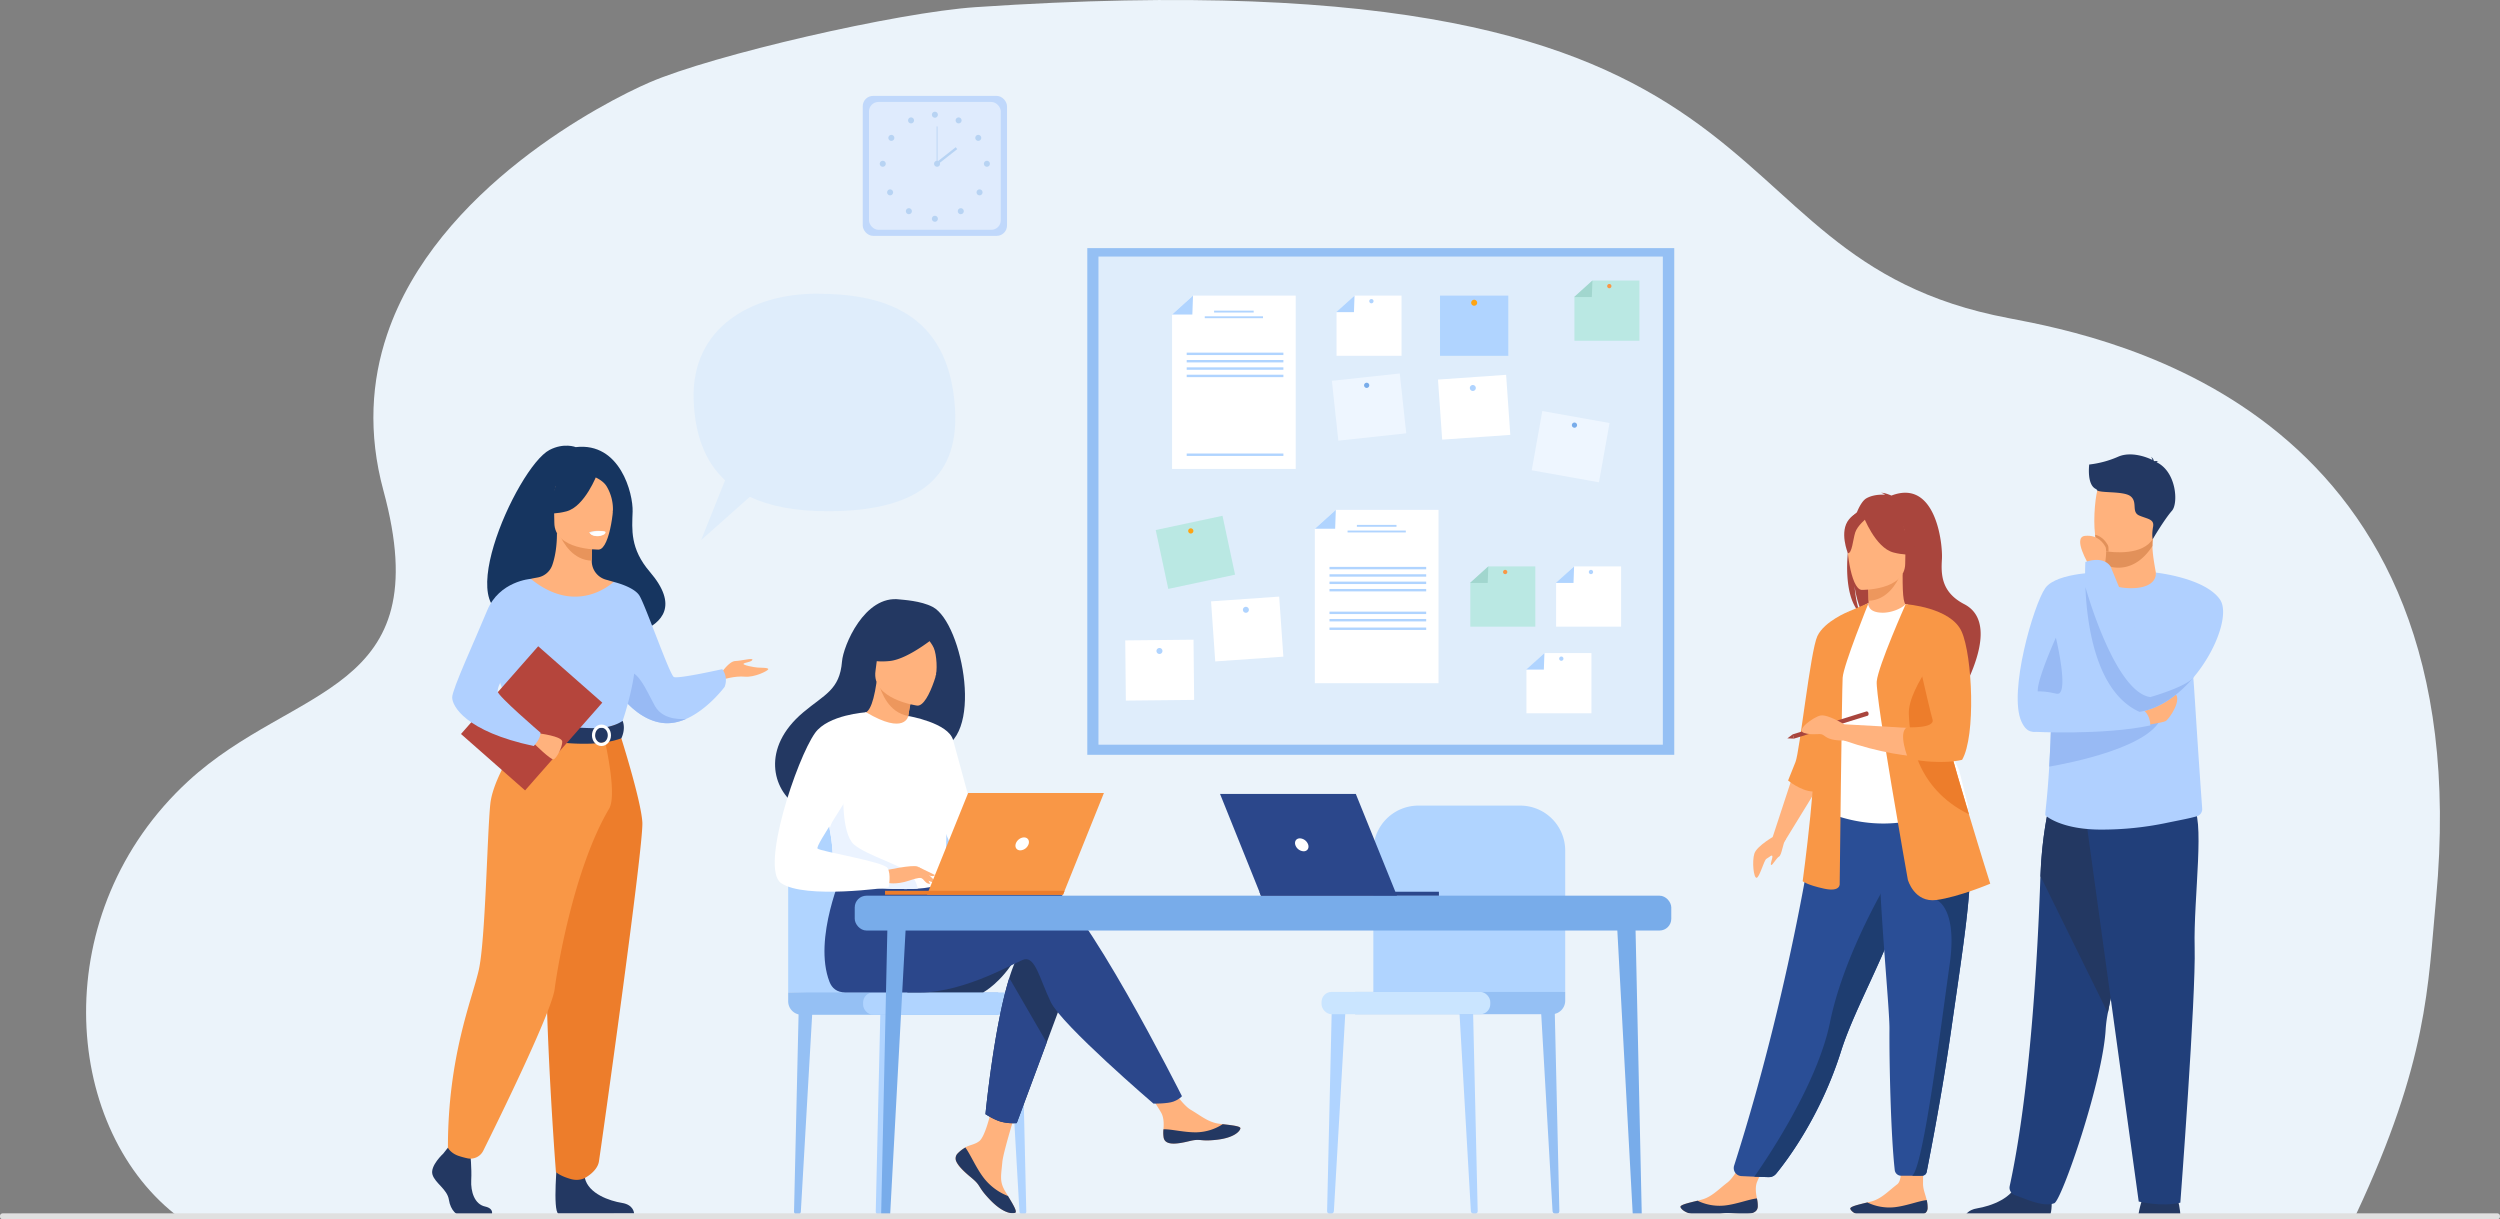 <svg xmlns="http://www.w3.org/2000/svg" viewBox="0 0 2890.03 1409.49"><rect x="0" y="0" width="2890.03" height="1409.49" fill="#808080" stroke="none"/><defs><style>.cls-1{fill:#ebf3fa;}.cls-2{fill:#b0d4ff;}.cls-3{fill:#95c0f4;}.cls-4{fill:#cae5ff;}.cls-5{fill:#dfedfb;}.cls-6{fill:#fff;}.cls-7{fill:#ffa412;}.cls-8{fill:#eef6ff;}.cls-9{fill:#78acea;}.cls-10{fill:#bae8e3;}.cls-11{fill:#a1d6ce;}.cls-12{fill:#f99746;}.cls-13{fill:#c0d8fb;}.cls-14{fill:#dfebfd;}.cls-15{fill:#b7d3f3;}.cls-16{fill:#ffb27d;}.cls-17{fill:#233862;}.cls-18{fill:#a9453d;}.cls-19{fill:#ed975d;}.cls-20{fill:#2a4e96;}.cls-21{fill:#5f9aa8;}.cls-22{fill:#1e3d70;}.cls-23{fill:#ed7d2b;}.cls-24{fill:#163560;}.cls-25{fill:#b0d0ff;}.cls-26{fill:#98baf4;}.cls-27{fill:#e8945b;}.cls-28{fill:#f2ccaa;}.cls-29{fill:#b5453c;}.cls-30{fill:#2b478b;}.cls-31{fill:#ebf3ff;}.cls-32{fill:#213f7a;}.cls-33{fill:#e2915a;}.cls-34{fill:#e0e0e0;}</style></defs><g id="Layer_2" data-name="Layer 2"><g id="Слой_1" data-name="Слой 1"><path class="cls-1" d="M202.33,1403.72c.12.09,2521.5-.31,2521.5-.31,83-177.06,82.87-263.57,92.32-365.06C2868.3,477.4,2445.8,391.16,2322,367.77c-379-71.62-206.49-426-1194.08-359.51C1037.43,14.36,824,63.55,750.47,95.43c-51.59,22.33-246,122.28-303,291.35-18,53.37-22.34,113.61-4.18,180.48C507.59,803.87,340,790.27,217.59,903,54.17,1053.52,71.25,1299.63,202.33,1403.72Z"/><path class="cls-2" d="M1704.25,1403.56h.34a3.62,3.62,0,0,0,3.63-3.71l-5.5-238.41-16.2-1.89,13.82,240.32A3.91,3.91,0,0,0,1704.25,1403.56Z"/><path class="cls-3" d="M1798.67,1403.56h.34a3.62,3.62,0,0,0,3.63-3.71l-5.5-238.41-16.2-1.89,13.81,240.32A3.92,3.92,0,0,0,1798.67,1403.56Z"/><path class="cls-2" d="M1538.12,1403.56h-.34a3.63,3.63,0,0,1-3.63-3.71l5.5-238.41,16.21-1.89L1542,1399.87A3.92,3.92,0,0,1,1538.12,1403.56Z"/><path class="cls-2" d="M1809.4,1146.66V983.29a52,52,0,0,0-52-52H1639.65a52.06,52.06,0,0,0-52.05,52V1152.9Z"/><path class="cls-3" d="M1582.15,1146.66H1809.4a0,0,0,0,1,0,0v25.79a0,0,0,0,1,0,0H1566.52a0,0,0,0,1,0,0v-10.16A15.63,15.63,0,0,1,1582.15,1146.66Z" transform="translate(3375.92 2319.11) rotate(180)"/><rect class="cls-4" x="1527.73" y="1146.66" width="195.04" height="25.79" rx="11.56" transform="translate(3250.5 2319.11) rotate(180)"/><rect class="cls-3" x="1256.93" y="286.83" width="678.53" height="585.74"/><rect class="cls-5" x="1269.84" y="296.58" width="652.42" height="564.3"/><polygon class="cls-6" points="1497.87 542.11 1354.91 542.11 1354.91 363.59 1379.15 341.73 1497.87 341.73 1497.87 542.11"/><polygon class="cls-2" points="1354.91 363.59 1378.37 363.59 1379.15 341.73 1354.91 363.59"/><rect class="cls-2" x="1403.5" y="359.11" width="45.77" height="2.18"/><rect class="cls-2" x="1392.72" y="365.65" width="67.33" height="2.18"/><rect class="cls-2" x="1371.83" y="407.65" width="111.79" height="2.8"/><rect class="cls-2" x="1371.83" y="416.16" width="111.79" height="2.8"/><rect class="cls-2" x="1371.83" y="424.67" width="111.79" height="2.8"/><rect class="cls-2" x="1371.83" y="433.18" width="111.79" height="2.8"/><rect class="cls-2" x="1371.83" y="524.27" width="111.79" height="2.8"/><polygon class="cls-6" points="1662.95 789.78 1519.98 789.78 1519.98 611.26 1544.23 589.41 1662.95 589.41 1662.95 789.78"/><polygon class="cls-2" points="1519.98 611.26 1543.45 611.26 1544.23 589.41 1519.98 611.26"/><rect class="cls-2" x="1568.58" y="606.79" width="45.78" height="2.18"/><rect class="cls-2" x="1557.8" y="613.33" width="67.33" height="2.18"/><rect class="cls-2" x="1536.91" y="655.33" width="111.79" height="2.8"/><rect class="cls-2" x="1536.91" y="663.84" width="111.79" height="2.8"/><rect class="cls-2" x="1536.91" y="672.35" width="111.79" height="2.8"/><rect class="cls-2" x="1536.91" y="680.86" width="111.79" height="2.8"/><rect class="cls-2" x="1536.91" y="707.05" width="111.79" height="2.8"/><rect class="cls-2" x="1536.91" y="715.56" width="111.79" height="2.8"/><rect class="cls-2" x="1536.91" y="725.43" width="111.79" height="2.8"/><rect class="cls-2" x="1664.68" y="341.73" width="78.94" height="69.6"/><path class="cls-7" d="M1700.7,350a3.46,3.46,0,1,1,3.45,3.45A3.45,3.45,0,0,1,1700.7,350Z"/><rect class="cls-6" x="1664.68" y="435.86" width="78.94" height="69.6" transform="translate(-28.64 119.82) rotate(-3.99)"/><path class="cls-2" d="M1699.16,448.76a3.45,3.45,0,1,1,3.69,3.21A3.45,3.45,0,0,1,1699.16,448.76Z"/><rect class="cls-6" x="1402.35" y="692.26" width="78.94" height="69.6" transform="translate(-47.13 102.17) rotate(-3.99)"/><path class="cls-2" d="M1436.83,705.16a3.45,3.45,0,1,1,3.69,3.21A3.45,3.45,0,0,1,1436.83,705.16Z"/><rect class="cls-6" x="1301.11" y="739.95" width="78.94" height="69.6" transform="translate(-7.87 13.79) rotate(-0.59)"/><path class="cls-2" d="M1336.89,752.59a3.46,3.46,0,1,1,3.5,3.42A3.47,3.47,0,0,1,1336.89,752.59Z"/><rect class="cls-8" x="1776.17" y="481.64" width="78.94" height="69.6" transform="translate(119.17 -311.37) rotate(10.13)"/><path class="cls-9" d="M1817.15,490.93a3,3,0,1,1,2.43,3.49A3,3,0,0,1,1817.15,490.93Z"/><rect class="cls-8" x="1543.15" y="435.86" width="78.94" height="69.6" transform="translate(-41.45 173.02) rotate(-6.18)"/><path class="cls-9" d="M1576.91,445.76a3,3,0,1,1,3.31,2.67A3,3,0,0,1,1576.91,445.76Z"/><rect class="cls-10" x="1342.39" y="603.8" width="78.94" height="69.6" transform="translate(-102.79 302.22) rotate(-12.04)"/><path class="cls-7" d="M1374.93,616.28a3,3,0,1,1,4.16-.89A3,3,0,0,1,1374.93,616.28Z"/><polygon class="cls-6" points="1620.19 411.33 1545.06 411.33 1545.06 360.85 1565.86 341.73 1620.19 341.73 1620.19 411.33"/><polygon class="cls-2" points="1544.65 360.85 1565.18 360.85 1565.86 341.73 1544.65 360.85"/><path class="cls-2" d="M1582.9,348.17a2.47,2.47,0,1,1,2.47,2.47A2.48,2.48,0,0,1,1582.9,348.17Z"/><polygon class="cls-6" points="1839.73 824.58 1764.59 824.58 1764.59 774.1 1785.39 754.99 1839.73 754.99 1839.73 824.58"/><polygon class="cls-2" points="1764.19 774.1 1784.71 774.1 1785.39 754.99 1764.19 774.1"/><path class="cls-2" d="M1802.43,761.43a2.47,2.47,0,1,1,2.47,2.47A2.47,2.47,0,0,1,1802.43,761.43Z"/><polygon class="cls-6" points="1874 724.4 1798.87 724.4 1798.87 673.91 1819.67 654.8 1874 654.8 1874 724.4"/><polygon class="cls-2" points="1798.46 673.91 1818.99 673.91 1819.67 654.8 1798.46 673.91"/><path class="cls-2" d="M1836.71,661.24a2.47,2.47,0,1,1,2.47,2.47A2.46,2.46,0,0,1,1836.71,661.24Z"/><polygon class="cls-10" points="1774.85 724.4 1699.71 724.4 1699.71 673.91 1720.51 654.8 1774.85 654.8 1774.85 724.4"/><polygon class="cls-11" points="1699.31 673.91 1719.83 673.91 1720.51 654.8 1699.31 673.91"/><path class="cls-12" d="M1737.55,661.24a2.47,2.47,0,1,1,2.47,2.47A2.47,2.47,0,0,1,1737.55,661.24Z"/><polygon class="cls-10" points="1895.2 393.91 1820.07 393.91 1820.07 343.42 1840.87 324.31 1895.2 324.31 1895.2 393.91"/><polygon class="cls-11" points="1819.67 343.42 1840.19 343.42 1840.87 324.31 1819.67 343.42"/><path class="cls-12" d="M1857.91,330.75a2.47,2.47,0,1,1,2.47,2.47A2.48,2.48,0,0,1,1857.91,330.75Z"/><rect class="cls-13" x="997.34" y="110.86" width="166.78" height="161.8" rx="11.93"/><rect class="cls-14" x="1004.57" y="117.87" width="152.33" height="147.78" rx="10.9"/><path class="cls-15" d="M1077.28,132.63a3.46,3.46,0,1,1,3.45,3.46A3.44,3.44,0,0,1,1077.28,132.63Z"/><path class="cls-15" d="M1105.15,137.52a3.45,3.45,0,1,1,1.34,4.69A3.46,3.46,0,0,1,1105.15,137.52Z"/><path class="cls-15" d="M1129,156.49a3.45,3.45,0,1,1-1,4.78A3.45,3.45,0,0,1,1129,156.49Z"/><path class="cls-15" d="M1140.87,185.86a3.46,3.46,0,1,1-3.46,3.45A3.45,3.45,0,0,1,1140.87,185.86Z"/><path class="cls-15" d="M1134.82,219.94a3.45,3.45,0,1,1-4.88,0A3.46,3.46,0,0,1,1134.82,219.94Z"/><path class="cls-15" d="M1113.13,241.69a3.46,3.46,0,1,1-4.89,0A3.46,3.46,0,0,1,1113.13,241.69Z"/><path class="cls-15" d="M1077.28,252.9a3.46,3.46,0,1,1,3.45,3.46A3.44,3.44,0,0,1,1077.28,252.9Z"/><path class="cls-15" d="M1056.2,137.52a3.45,3.45,0,1,0-1.34,4.69A3.46,3.46,0,0,0,1056.2,137.52Z"/><path class="cls-15" d="M1032.32,156.49a3.46,3.46,0,1,0,1,4.78A3.46,3.46,0,0,0,1032.32,156.49Z"/><path class="cls-15" d="M1020.49,185.86a3.46,3.46,0,1,0,3.45,3.45A3.45,3.45,0,0,0,1020.49,185.86Z"/><path class="cls-15" d="M1026.53,219.94a3.45,3.45,0,1,0,4.88,0A3.46,3.46,0,0,0,1026.53,219.94Z"/><path class="cls-15" d="M1048.22,241.69a3.46,3.46,0,1,0,4.89,0A3.46,3.46,0,0,0,1048.22,241.69Z"/><path class="cls-15" d="M1079.8,189.31a3.46,3.46,0,1,1,3.45,3.46A3.45,3.45,0,0,1,1079.8,189.31Z"/><rect class="cls-15" x="1082.78" y="146.15" width="0.94" height="43.16"/><rect class="cls-15" x="1079.71" y="178.86" width="29.09" height="2.83" transform="translate(122.29 714.28) rotate(-38.14)"/><path class="cls-16" d="M2032,1395c-.68,9.28-13.78,9.38-28.64,7.66s-10.91,2-31.72,2.33-28-6.59-29-9.56c-.9-2.64,9.12-4.86,19.84-7.47l4.06-1c12.09-3.07,20.09-12.12,30.43-20,9.8-7.48,22.44-34.57,22.44-34.57l28.42-1.28s-12,24.28-16.47,34.74c-2.64,6.16-1.51,13.72-.37,19.53A36.35,36.35,0,0,1,2032,1395Z"/><path class="cls-17" d="M2003.39,1402.69c-14.86-1.72-10.91,2-31.72,2.33s-28-6.59-29-9.56c-.9-2.64,9.12-4.86,19.84-7.47l.13.19a58.33,58.33,0,0,0,30.53,5.47c14-1.4,28.22-7.23,37.85-8.27a36.35,36.35,0,0,1,1,9.65C2031.35,1404.31,2018.25,1404.41,2003.39,1402.69Z"/><path class="cls-16" d="M2228.34,1397c-.67,9.28-13.77,9.39-28.63,7.68s-10.91,2-31.72,2.36-28-6.56-29-9.53c-.9-2.64,9.12-4.87,19.84-7.49,1.34-.32,2.7-.67,4-1,12.09-3.08,20.08-12.14,30.42-20,9.79-7.49,0-51.86,0-51.86l31.27-3s-1.5,37.35-1.48,54.34c0,6.7,3.09,13.14,4.25,18.94A36.85,36.85,0,0,1,2228.34,1397Z"/><path class="cls-17" d="M2199.71,1404.64c-14.86-1.71-10.91,2-31.72,2.36s-28-6.56-29-9.53c-.9-2.64,9.12-4.87,19.84-7.49l.12.2a58.32,58.32,0,0,0,30.54,5.44c14-1.42,28.21-7.26,37.85-8.32a36.85,36.85,0,0,1,1,9.66C2227.67,1406.24,2214.57,1406.35,2199.71,1404.64Z"/><path class="cls-18" d="M2137.1,630.23c-5.38-22.14,2.42-32.45,9.46-37.94,3.34-8.14,7.15-14,11-16.23,7.11-4,15.62-4.48,21.58-4.13a10.11,10.11,0,0,0-4.55-2.16c3.69-.55,11.93,3.12,11.93,3.12,51.38-19.8,59.45,55.84,58.37,73.42s-.93,38.26,25.8,52.11c51,26.42-16.95,126-16.95,126,1.3-14.2-64.22-89.14-98.41-111.58-8.32-12.26-11.28-33.9-11.5-35.6,1.44,17.16,4.37,26.79,7,32.21C2135.28,695.08,2133,660.64,2137.1,630.23Z"/><path class="cls-16" d="M2157.39,713.92c-.17.08,16.51,8.74,29.05,5.31,11.8-3.22,19.51-18.52,19.35-18.55-5-1-6.44-7.86-6.33-37.37l-2.26.45-38,7.52s.86,12,.89,23.21C2160.13,704,2159.56,712.91,2157.39,713.92Z"/><path class="cls-19" d="M2159.22,671.28s.86,12,.89,23.21c21.25-.6,32.49-20,37.09-30.73Z"/><path class="cls-20" d="M2004.68,1347.44a9.31,9.31,0,0,0,8.44,12.14l14.84.7,15.7.48a12.61,12.61,0,0,0,10.16-4.64c12.54-15.37,51.11-66.62,74.51-141.07.66-2.08,1.35-4.2,2.09-6.34,15.45-45.06,47.49-101.61,64.37-152.81q4-12.23,7.26-23.09c.7-2.33,1.37-4.61,2-6.86,12.45-43.23,16.05-71.61,19.37-101.94l-121.91,1S2075.86,1124.46,2004.68,1347.44Z"/><path class="cls-6" d="M2118.59,854.94c.31,58-8.51,82.9-8.51,82.9s52.19,26.52,114.23,7c.73-.23,51.36-11.78,51.36-11.78-1-2.35-10.27-41.44-11.28-43.6-13.1-28.12-23-40.46-24.59-49.1-2.89-16.15-3-32.85-1.51-48.6a389.71,389.71,0,0,1,15-76.33c-16.9-3.84-32.73-10.6-50.32-17.2-4.05,5-16.42,10.31-27.15,10.07-12.36-.27-16.37-5.56-15.73-11.34-13.16,7.33-23.67,14.25-23.67,14.25-11.19,19.44-33.89,38.32-35.53,68.14C2100.52,786.68,2118.58,853.31,2118.59,854.94Z"/><path class="cls-21" d="M2223.43,861.4c5.33,7.55,15.54,53.39,41,59.15-13.1-32.67-23-47-24.59-57-2.89-18.75-3-38.16-1.51-56.46-8.51-14.91-14.86-25.13-14.86-25.13-.67-2.41-13.52-42.16-17.64-6.63S2217.48,853,2223.43,861.4Z"/><path class="cls-16" d="M2152.12,681.94s50.29.83,50.32-30.49,6.55-52.32-25.56-54.17-38.35,10.09-40.91,20.54S2139,680.92,2152.12,681.94Z"/><path class="cls-18" d="M2154,596.51s13.77,36.75,34.9,42.18,30.3-.22,30.3-.22-16.21-12.88-19.58-35.36C2199.6,603.11,2164.37,579,2154,596.51Z"/><path class="cls-18" d="M2157.39,599.49s-10.28,8.21-12.79,16.18-3.63,24.4-8.42,23.84c0,0-10.37-25,1.29-39.11C2149.83,585.42,2157.39,599.49,2157.39,599.49Z"/><polygon class="cls-16" points="2072.99 895.2 2049.24 967.62 2062.79 973.05 2102.06 909.07 2072.99 895.2"/><path class="cls-12" d="M2137,706.94s-28,11.11-36.11,28.44-20.38,133.55-25.27,145.48-8.56,21.39-8.56,21.39,14.12,11.89,28.32,12.77S2137,706.94,2137,706.94Z"/><path class="cls-12" d="M2160.13,697s-29.09,71.88-30,86.43-3.42,237.87-3.42,237.87,1.71,10.27-18,6-24.81-8.56-24.81-8.56S2102.8,880.92,2097.67,833,2137,706.94,2137,706.94Z"/><path class="cls-22" d="M2028,1360.28l17,.52a9.86,9.86,0,0,0,7.9-3.57c11.46-13.88,51.42-65.82,75.42-142.18.66-2.08,1.35-4.2,2.09-6.34,15.45-45.06,47.49-101.61,64.37-152.81q4-12.23,7.26-23.09c.7-2.33,1.37-4.61,2-6.86l-17.95-13.63s-53.9,87.28-70.58,169.41C2101,1253.08,2043,1338.93,2028,1360.28Z"/><path class="cls-20" d="M2184.24,1189.38c-.29,37.79,1.5,122,6.1,163.18a7.43,7.43,0,0,0,7.4,6.61h12.72c5.36,0,9.37,0,12-.08a4.87,4.87,0,0,0,4.72-3.95c12.65-64.36,21.7-117.84,28.33-164,5.55-38.68,10.47-71.84,14.26-100.38,3.82-28.73,6.47-52.78,7.42-73.1.15-3.2.26-6.32.32-9.34s.08-6,.05-8.85l-105.33-10.27C2173.59,1059.14,2184.41,1166.17,2184.24,1189.38Z"/><path class="cls-22" d="M2210.46,1359.17c4.81,0,8.54,0,11.18-.06a5.94,5.94,0,0,0,5.73-4.8c12.57-64,21.57-117.21,28.17-163.21,5.55-38.68,10.47-71.84,14.26-100.38,3.82-28.73,6.47-52.78,7.42-73.1l-38.65,22.73s24.67,8.71,15.26,74.59S2223.56,1349.85,2210.46,1359.17Z"/><path class="cls-12" d="M2205.48,1017s7.42,26.81,33.09,23.39,62.17-18.83,62.17-18.83-11-34.66-24.61-80.2c-16.51-55.13-37-126.2-46.59-171-2.7-12.56-4.55-23-5.23-30.56L2203,698.42s-31.75,71.27-33.47,89.24S2205.48,1017,2205.48,1017Z"/><path class="cls-16" d="M2231.11,785,2203,698.42c.07,0,35.5,10.54,53.31,19.54,0,0,11.14,14.36,18,47.49,0,0,7.29,79.53-9,108.63,0,0-51.34,10.26-133.48-18V837.28s89.84,4.71,108.24,6.85Z"/><path class="cls-23" d="M2206.62,825.3c1.15,29.1,8,85.57,69,115.8l.48.23c-16.51-55.13-37-126.2-46.59-171C2218.33,787.06,2206,809.29,2206.62,825.3Z"/><path class="cls-12" d="M2203,698.42s52.1,3.67,64.65,31.62,16.54,120.93.57,148.31c0,0-22,6.27-60.88-1l-1.44-.28s-12.41-30.37-1.28-36.36c0,0,32.8,1.71,29.37-9.13S2203,698.42,2203,698.42Z"/><path class="cls-18" d="M2072.37,848.91l1.53,4.94,85.5-26.6a3.29,3.29,0,0,0,.58-3,2.41,2.41,0,0,0-2.11-1.91Z"/><polygon class="cls-18" points="2066.19 853.58 2072.37 848.91 2073.9 853.85 2066.19 853.58"/><path class="cls-16" d="M2052.61,965.64s-21.68,12-24.54,21.11-.89,28.26,2.55,28,8.58-20.55,11.44-22,6.84-5.71,6.84-2.57-2.85,8.85-1.42,9.7,6-8,9.13-9.7,4.46-15.82,7.51-19.61S2052.61,965.64,2052.61,965.64Z"/><path class="cls-16" d="M2131.9,837.28s-19.4-11.94-27.54-10.1-28.87,16.85-18.9,20.1,18.06-.16,21.89,2.21,6.67,6.68,24.55,6.62S2131.9,837.28,2131.9,837.28Z"/><path class="cls-24" d="M606.5,708.94c-3.25-6.27,70.94-28.85,72.11,33,0,0,139-3.42,72.62-80.88-23-26.81-20.61-49-19.92-69.63S717,510.84,665.56,516.88c0,0-13.47-5.48-30.28,3.24C597,540,511.4,731.77,606.5,708.94Z"/><path class="cls-16" d="M833.71,778.14s9-13.78,16.34-14,20.79-4.05,19.71-1.35-9.45,3-10.26,4.59,12.42,4.06,16.2,4.32,12.69,0,12.42,1.9-16.06,9.72-27.2,8.64S836,785.43,836,785.43Z"/><path class="cls-25" d="M702.88,782.59a135.77,135.77,0,0,0,13.84,20.93c10.75,13.46,27.32,29,48.13,32.08,9.94,1.47,19.66-.67,28.6-4.64h0c25.28-11.22,44.28-37,44.28-37,4.46-12.15-2.83-20.39-2.83-20.39s-51,11.48-55.9,9.05-33.22-84.11-40-94.38-29.77-15.59-29.77-15.59Z"/><path class="cls-26" d="M716.72,803.52c10.75,13.46,27.32,29,48.13,32.08,9.94,1.47,19.66-.67,28.6-4.64-1,.13-26.23,3.25-36.29-14.75-10.27-18.36-21.37-47.53-36.61-37.81C714,782.6,714.26,793,716.72,803.52Z"/><path class="cls-17" d="M512.47,1333.5s-15.57,14.21-12.53,24.31,17.09,16.83,19,29.17,9.5,19.07,16.33,19.07h32.6s5-8.68-7.12-11.3-16.74-17.12-16-30.58-1.14-31.42-1.14-31.42l-25.83-6Z"/><path class="cls-17" d="M644.28,1339.53s-5.6,60.21,1.24,63.57l87.49-.17s0-10.1-14-12.35-38.74-10.47-42.92-28.79S644.28,1339.53,644.28,1339.53Z"/><path class="cls-16" d="M581.93,907.6c18-40.38,29-52,26.92-64.51-1.57-9.33,4.77-173.92,4.77-173.92,2.13-.66,6.42-1.25,8.76-1.77a22,22,0,0,0,16-13.95c3.06-8.59,5.5-21.26,5.44-37.14l2.31.45L685,624.44s-.88,12.21-.91,23.71v.28A22.31,22.31,0,0,0,700.14,670l9.16,2.62s14.24,40.66,17,82.42-25.9,59.92.22,143.38C753.13,983.66,572,929.91,581.93,907.6Z"/><path class="cls-27" d="M685,624.44s-.88,12.21-.91,23.71c-21.7-.62-33.17-20.41-37.87-31.39Z"/><path class="cls-16" d="M692.2,635.33s-51.35.85-51.38-31.14-6.69-53.41,26.09-55.3,39.17,10.3,41.78,21S705.55,634.29,692.2,635.33Z"/><path class="cls-24" d="M690.3,548.1s-14.06,37.53-35.63,43.07-30.94-.23-30.94-.23,16.55-13.14,20-36.09C643.72,554.85,679.69,530.24,690.3,548.1Z"/><path class="cls-24" d="M686.81,551.15s10.43,3.9,14.72,11.5A51.64,51.64,0,0,1,708.47,592s10.59-25.5-1.31-39.93C694.54,536.78,686.81,551.15,686.81,551.15Z"/><path class="cls-1" d="M681,615.49a12.91,12.91,0,0,0,10.63,4.33,9.45,9.45,0,0,0,7.91-5.23S689.08,612.07,681,615.49Z"/><path class="cls-25" d="M577,742a346.82,346.82,0,0,0,0,40.44c.86,14.63,15.65,34.21,17.75,39.06,5.27,12.15,11.2,14.12,11.2,14.12l46,11.26,16.15,4L719,835.6s23.2-64.76,13.88-101.21-23.55-61.77-23.55-61.77-41.56,40.7-95.69-3.45Z"/><path class="cls-28" d="M590.42,788.39c.87,14.62,2.21,28.24,4.31,33.09,5.27,12.15,11.2,14.12,11.2,14.12l46,11.26,20-5.86s-66.61-10.1-59.23-67.4Z"/><path class="cls-23" d="M715.73,845.43S741,924,742.57,950.69s-48.22,379.76-50.22,392.08c-1.89,11.61-16.31,19-16.31,19s-6.63,3.91-16.1,1.23c-13.13-3.7-17.28-8.14-17.28-8.14S623,1103.1,635.18,1013.15a1424.15,1424.15,0,0,0,12.29-167.72Z"/><path class="cls-12" d="M608.85,843.09s-38.48,51.63-42.07,86.53-5.62,157.5-13.27,191.52-35.72,99.5-35.72,205.63c0,0,2.92,6.08,11.93,9.32a97.2,97.2,0,0,0,10.49,2.9,16.5,16.5,0,0,0,18.45-8.76c19-38.22,79.46-161.5,82.56-187.09,2.19-18.11,21.29-138,62.94-208.29,10-16.89-6.14-84-6.14-84Z"/><path class="cls-6" d="M682.17,616.34s.89,3.77,10.26,3.19c0,0,7.87-.48,7.63-4.63C700.06,614.9,692.43,612,682.17,616.34Z"/><path class="cls-17" d="M719.76,833.31s-10.13,8-30.25,8.42c-24,.48-83.57-6.13-83.57-6.13a49.13,49.13,0,0,0-2.54,15.2s72.72,18.34,114.86,2.68C718.26,853.48,723.69,843.25,719.76,833.31Z"/><path class="cls-6" d="M684.31,850c0-6.85,4.92-12.41,11-12.41s11,5.56,11,12.41-4.92,12.41-11,12.41S684.31,856.87,684.31,850Zm3.64,0c0,4.84,3.29,8.77,7.33,8.77s7.33-3.93,7.33-8.77-3.29-8.78-7.33-8.78S688,845.19,688,850Z"/><rect class="cls-29" x="559.91" y="761.34" width="98.8" height="135.24" transform="matrix(-0.75, -0.66, 0.66, -0.75, 524.45, 1854.26)"/><path class="cls-16" d="M622.74,847.75S650,851,650,857.43s-6.81,19.79-10.18,20.38-22.21-18-22.21-18Z"/><path class="cls-25" d="M613.61,669.17s-36.44,2.55-50.41,36.52-40.48,91-40.48,100.58,14.8,39.16,94.33,56.17c0,0,8.22-8.66,7.72-15.5,0,0-49.64-42.64-49.5-47.62.25-9.43,8.13-21.87,51.72-65.47C638.84,722,613.61,669.17,613.61,669.17Z"/><path class="cls-2" d="M1016.3,1404.2H1016a3.63,3.63,0,0,1-3.62-3.71l5.5-238.41,16.2-1.89-13.82,240.31A3.92,3.92,0,0,1,1016.3,1404.2Z"/><path class="cls-3" d="M921.88,1404.2h-.35a3.63,3.63,0,0,1-3.62-3.71l5.5-238.41,16.2-1.89L925.79,1400.5A3.92,3.92,0,0,1,921.88,1404.2Z"/><path class="cls-2" d="M1182.42,1404.2h.35a3.64,3.64,0,0,0,3.63-3.71l-5.51-238.41-16.2-1.89,13.82,240.31A3.92,3.92,0,0,0,1182.42,1404.2Z"/><path class="cls-2" d="M911.14,1147.3V983.93a52.05,52.05,0,0,1,52.05-52h117.7a52,52,0,0,1,52,52v169.61Z"/><path class="cls-3" d="M911.14,1147.3H1154a0,0,0,0,1,0,0v25.79a0,0,0,0,1,0,0H926.77a15.63,15.63,0,0,1-15.63-15.63V1147.3A0,0,0,0,1,911.14,1147.3Z"/><rect class="cls-2" x="997.78" y="1147.3" width="195.04" height="25.79" rx="11.56"/><path class="cls-17" d="M1174.59,1106.59c-16.86,29.35-38.07,40.67-38.07,40.67h-88.23S1187.45,1084.2,1174.59,1106.59Z"/><path class="cls-16" d="M1106.83,1333.65a8.16,8.16,0,0,0-1.46,8.73l0,0c2.11,5.81,9.06,12.31,17.14,18.79,1,.84,2,1.59,2.75,2.3.21.18.42.36.61.55s.32.29.48.43c7.53,6.94,4.69,8.53,18.22,22.62,15.43,16.05,26.05,16.34,29.07,14.87,2.56-1.24-2.63-9.76-8.39-19.32-.28-.46-.55-.93-.84-1.4l-2.29-3.84c-6.74-11.52-5-16.92-3.41-34.06,1.3-13.92,21.67-77.8,21.67-77.8l-29.57-5.09s-8.9,50.86-18.71,58.7c-5.24,4.17-11.12,4.22-16.16,7.32l-1,.66A38.82,38.82,0,0,0,1106.83,1333.65Z"/><path class="cls-17" d="M1106.83,1333.65a8.16,8.16,0,0,0-1.46,8.73l0,0c2.58,5.81,9.36,12.27,17.16,18.73,1,.85,1.92,1.63,2.73,2.36.21.18.42.36.61.55s.32.29.48.43c7.53,6.94,4.69,8.53,18.22,22.62,15.43,16.05,26.05,16.34,29.07,14.87,2.56-1.24-2.63-9.76-8.39-19.32a65.78,65.78,0,0,1-27.5-20.27c-9.29-11.85-15.48-27.08-21.81-35.9l-1,.66A38.82,38.82,0,0,0,1106.83,1333.65Z"/><path class="cls-16" d="M1345.2,1315.19c1.83,9.12,14.84,7.6,29.37,4s11.08.67,31.76-1.62,27-10,27.58-13.08c.56-2.73-9.66-3.69-20.62-5-1.38-.15-2.76-.33-4.15-.5-12.37-1.55-21.44-9.54-32.68-16.09-10.65-6.22-26.54-31.53-26.54-31.53l-28.36,2.25s14.88,22.61,20.64,32.44c3.39,5.78,3.21,13.42,2.78,19.33A37.11,37.11,0,0,0,1345.2,1315.19Z"/><path class="cls-17" d="M1374.57,1319.24c14.53-3.55,11.08.67,31.76-1.62s27-10,27.58-13.08c.56-2.73-9.66-3.69-20.62-5l-.1.21a58.25,58.25,0,0,1-29.62,9.21c-14,.34-28.9-3.68-38.59-3.52a37.11,37.11,0,0,0,.22,9.7C1347,1324.31,1360,1322.79,1374.57,1319.24Z"/><path class="cls-17" d="M1236.5,1133.82,1210,1205.17l-34.62,93.16a56,56,0,0,1-18.39-1.68c-8.28-2.39-17.79-8.66-17.79-8.66s9.61-100,27.55-157.45c4.59-14.74,9.74-26.66,15.42-33.37C1210,1064.32,1236.5,1133.82,1236.5,1133.82Z"/><path class="cls-30" d="M1209.54,1020.5c-17.37-5.6-66.91,1.6-116.68,11.34l-10.42-17.19-107.51-8.4s-35.47,78.67-16,128.8c2.85,7.36,8.53,12.09,18.19,12.25h1.58l84.75,0c53.47,0,113.15-36.75,120.87-38.3,12.64-2.52,17.69,22.75,30.33,49.29s118.79,117.52,118.79,117.52,16.31.17,23-2.36c7.25-2.72,9.9-6.25,9.9-6.25S1248.72,1033.14,1209.54,1020.5Z"/><path class="cls-17" d="M1078.21,701.62c-13.77-7.23-34.73-8.21-38.13-8.66-40.74-5.48-65.26,53.72-66.7,71.65-2.66,33.06-20.15,38.1-44.76,58.81-49.36,41.51-34.89,89.75-7.9,107.68,16.2,10.75,44.74,0,44.74,0,.4.28,78.06-43.42,116.34-64.5C1139.19,858.45,1113.3,720.05,1078.21,701.62Z"/><path class="cls-16" d="M1049.72,848.66c.17.11-18.84,6.6-31.54,1-12-5.28-21-25-20.84-25,5.44-.25,11.41-5,16-36.2l2.31.83,38.94,14s-2.82,12.49-4.65,24.39C1048.42,837.68,1047.59,847.25,1049.72,848.66Z"/><path class="cls-19" d="M1054.6,803.31s-2.82,12.49-4.65,24.39c-22.36-4-31.14-26.31-34.29-38.4Z"/><path class="cls-16" d="M1060.4,815.71s-53.27-7.15-48.31-40.25,1.43-56.33,35.65-53.16,38.92,16.78,40,28.24S1074.38,816.72,1060.4,815.71Z"/><path class="cls-17" d="M1085.75,732.39s-34.1,29.39-57.29,31.76-32-5.08-32-5.08a90.59,90.59,0,0,0,21.9-29.67,16.28,16.28,0,0,1,13.44-9.61C1048.39,718.36,1079.78,717.7,1085.75,732.39Z"/><path class="cls-17" d="M1064.44,729.76s11.4,11,15,19.21c3.46,7.89,4.5,26.78,1.74,34.28,0,0,17.77-34.56,7.71-51.36C1078.22,714.09,1064.44,729.76,1064.44,729.76Z"/><path class="cls-6" d="M1094.57,927.13c-1.61,107.83-.44,85.3-12.23,95.53-2.85,2.46-10.84,3.93-21.35,4.63-33.07,2.19-91.19-3.26-93.4-9.37-7.63-21.14-2.24-27.71-8.6-60.08-.67-3.44-1.49-7.16-2.45-11.22-5.31-22.23-10.47-29.8,8.35-65.52,17.07-32.35,34.8-58.61,36.4-57.66,45,26.73,48.66,4.26,48.66,4.26S1095.36,874.54,1094.57,927.13Z"/><path class="cls-30" d="M1210,1205.17l-34.62,93.16a56,56,0,0,1-18.39-1.68c-8.28-2.39-17.79-8.66-17.79-8.66s9.61-100,27.55-157.45Z"/><path class="cls-6" d="M1050,827.7s46.34,7.85,51.78,27.8,37.46,137.24,37.46,137.24-23.55,4.23-34.44-6.65-37.86-101-37.86-101Z"/><path class="cls-31" d="M1061,1027.29c-33.07,2.19-91.19-3.26-93.4-9.37-7.63-21.14-2.24-27.71-8.6-60.08l15.94-44.9s-2.63,50,12.11,63.16,60.38,25.39,67.55,36.38C1058.05,1017.75,1060.32,1023,1061,1027.29Z"/><path class="cls-16" d="M1023.11,1006.25s32.61-7.26,37.88-4.36,18.12,13.43,19.74,17.1-11.72-2.78-16.06-3.94c-2.81-.76-10.2,1.81-13.85,3-15.4,5.13-24.83,2.49-24.83,2.49Z"/><path class="cls-6" d="M1001.26,823.42s-43.8,2.69-59,23.84C921,877,878.61,1003.9,902.88,1020.82c27.33,19.06,124.37,5,124.37,5s3.23-15.09-1.26-22.39-77.51-19.1-80.88-22.47,42.12-65.72,42.12-75.82S1001.26,823.42,1001.26,823.42Z"/><path class="cls-16" d="M1062.57,1011s6.83,8.81,9.07,9.86a6.61,6.61,0,0,0,3.69.79l-4.61-8.29Z"/><path class="cls-16" d="M1061,1001.89l19.87,9.65s-.85,1.38-3.29,1.27-8.62-2.37-8.62-2.37Z"/><polygon class="cls-12" points="1071.64 1034.34 1228.83 1034.34 1276.12 916.75 1119.17 916.75 1071.64 1034.34"/><polygon class="cls-23" points="1230.67 1029.76 1023.11 1029.76 1023.11 1034.34 1228.83 1034.34 1230.67 1029.76"/><path class="cls-6" d="M1189.15,975.55c1.19-4.14-1.2-7.49-5.34-7.49s-8.44,3.35-9.63,7.49,1.21,7.48,5.34,7.48A10.72,10.72,0,0,0,1189.15,975.55Z"/><path class="cls-9" d="M1892.62,1408.55h.46a5,5,0,0,0,4.8-5.2l-7.28-333.8-21.42-2.64,18.27,336.47A5.32,5.32,0,0,0,1892.62,1408.55Z"/><path class="cls-9" d="M1023.89,1408.55h-.46a5,5,0,0,1-4.8-5.2l7.28-333.8,21.42-2.64-18.27,336.47A5.32,5.32,0,0,1,1023.89,1408.55Z"/><rect class="cls-9" x="988.08" y="1035.42" width="943.94" height="40.28" rx="13.6"/><path class="cls-5" d="M801.89,463.32c-3.47-85.71,68.37-123.79,141.83-123.79s153.39,19,160.31,133C1108.49,545.85,1069.4,591,956.86,591c-38,0-67.46-6-90.06-16.67l-56.26,50,27.65-69.09C813.7,532.42,803.38,500.31,801.89,463.32Z"/><path class="cls-17" d="M2471.39,1408.18s2.06-16.1,6.85-25.67,35.25-3.48,35.25-3.48,6.09,5.22,7.4,29.59Z"/><path class="cls-17" d="M2367.61,1408c7.15-4.37,3.08-37,3.08-37s-33.35-26.68-37.94-6.26-31.68,29.6-47.11,32.11c-10.64,1.72-13.94,7.62-15,11.11Z"/><path class="cls-32" d="M2436.69,1170.93a153.71,153.71,0,0,0-2.45,18c-3.1,60.48-50.91,198.75-59.46,202-13.23,5-34.06-5.62-45-9.1-4.52-1.44-7.57-6-6.56-10.62,23.67-108.83,32.37-265.55,35.54-358.34,1.6-46.74,9.62-79,9.62-79s116.6-31.11,117.29,8.24C2486.32,976.91,2447.09,1113.48,2436.69,1170.93Z"/><path class="cls-17" d="M2436.69,1170.93l-77.89-158.07c1.6-46.74,9.62-79,9.62-79s116.6-31.11,117.29,8.24C2486.32,976.91,2447.09,1113.48,2436.69,1170.93Z"/><path class="cls-32" d="M2410.75,942.22,2472.38,1389s27.07,6.52,48.12,1.3c0,0,18.05-237.59,16.55-295s12.95-153.7-3.3-164.32S2410.75,942.22,2410.75,942.22Z"/><path class="cls-25" d="M2545.76,934.78a8.54,8.54,0,0,1-6.17,8.83c-8.6,2.5-18.51,4.24-37.63,8.2a364.86,364.86,0,0,1-71.8,7.21c-47.22.3-65.09-16-65.09-16-2,0,1.07-9.85,3.87-56.83.95-15.92,1.86-36.09,2.52-61.58.6-22.95,1-50.2,1-82.54.05-38.89,60.26-80.74,61.37-80.74v0c0,5.6,8.83,15.93,22.42,16.83,16.14,1,35.93-7,35.93-16.27,0-.1,29.17,46.66,39.53,96.48C2537,783.5,2534.88,782.82,2545.76,934.78Z"/><path class="cls-25" d="M2433.87,661.36s-56-.47-69.46,18.42-43,120.55-27.6,154.38,44.26-14,60.27-34.71S2433.87,661.36,2433.87,661.36Z"/><path class="cls-16" d="M2433.3,652.82l0,5.79s-1.58,18.09,20.71,20.74,38.83-3.38,38.22-17.35c-2-10.81-3.87-21.92-4-30.86a63.45,63.45,0,0,1,.8-10.84l-43.19-.86-12.72,2.07Z"/><path class="cls-33" d="M2433.13,621.51l.17,31.31a36.52,36.52,0,0,0,15.56,3.43c19.85,0,32.68-14.55,39.38-25.11a63.45,63.45,0,0,1,.8-10.84l-43.19-.86Z"/><path class="cls-16" d="M2492.35,613.35c-5,27-39.81,26.08-54.85,24.38-4.23-.47-6.89-1-6.89-1-4.77-1.27-7.44-8.79-8.67-18.63-2.46-19.48.64-48.08,3.93-55.4,5-11,14.29-22.91,49.33-14.32S2498.77,578.8,2492.35,613.35Z"/><path class="cls-26" d="M2376.62,737.12s-21.65,47.82-21,62.15a74.66,74.66,0,0,1,21,2.7C2393.55,807,2376.62,737.12,2376.62,737.12Z"/><path class="cls-17" d="M2415.12,537a115.84,115.84,0,0,0,33.62-9.09c14.76-6.42,33.39.65,39.44,3.83a8.86,8.86,0,0,0-1.48-3.63s2.72,1.92,3.12,4.61c.28.21.4.35.33.4s3.08-.56,5.06.33c0,0-1.39-.2-1.88.69a1,1,0,0,1-.22.24c23,11.13,25.16,47.53,17.74,56-8.91,10.14-22.38,33.07-22.38,33.07s-1.13-5.5.5-14.42-6.08-8.92-15.81-13-1.62-15.4-10.14-22.29-39.72-2.84-39.32-8.11C2412.12,561.41,2415.12,538.21,2415.12,537Z"/><path class="cls-26" d="M2499.4,826.69c-9.14,36.71-108,55.68-130.46,59.53.95-15.92,1.86-36.09,2.52-61.58Z"/><path class="cls-16" d="M2477.7,838.62c1,0,22-3.14,25.75-5s21-26.37,9.71-32.65-41.57,18.84-41.57,18.84Z"/><path class="cls-25" d="M2349.77,845.9s81.35,4.41,135.94-7.28c0,0,1.38-15.77-15.77-22.77,0,0-85.09-18-105.53-13S2349.77,845.9,2349.77,845.9Z"/><path class="cls-25" d="M2536.59,782.06c-16.88,20.36-39,37-63.28,40.87h0a45.41,45.41,0,0,1-6-27.17,54.45,54.45,0,0,1,8.86-24.94,55.16,55.16,0,0,0,4.78-9.64c13.29-33.9,11.31-99.23,11.31-99.23s56.42,5.91,74,31C2577,708.34,2563.27,749.88,2536.59,782.06Z"/><path class="cls-33" d="M2437.5,637.73c-4.23-.47-6.89-1-6.89-1-4.77-1.27-7.44-8.79-8.67-18.63,8.94,2.2,13,9.11,14.75,12.06C2437.46,631.47,2437.62,634.44,2437.5,637.73Z"/><path class="cls-16" d="M2414.77,653s-19.48-32.16-4.33-33.55,21.24,8.85,23.43,12.62-.57,20.76-.57,20.76Z"/><path class="cls-25" d="M2489,794.67a42.33,42.33,0,0,1-3.32,11.17,53.55,53.55,0,0,1-12.41,17.09h0c-50.6-22.84-60.84-101.28-62.56-144.37-.69-17.33,0-28.94,0-28.94,22.83-7.56,29.25,5.57,29.25,5.57s27,64.1,40.93,106C2486.27,777.2,2489.72,790,2489,794.67Z"/><path class="cls-26" d="M2536.59,782.06c-16.88,20.36-39,37-63.28,40.87h0c-50.6-22.84-60.84-101.28-62.56-144.37,0,0,24,86.85,56.54,117.2,5.89,5.5,12.07,9.14,18.44,10.09,0,0,41.09-11.62,49.72-22.56A4.69,4.69,0,0,1,2536.59,782.06Z"/><polygon class="cls-30" points="1614.88 1035.41 1457.69 1035.41 1410.4 917.83 1567.35 917.83 1614.88 1035.41"/><polygon class="cls-30" points="1455.85 1030.83 1663.41 1030.83 1663.41 1035.41 1457.69 1035.41 1455.85 1030.83"/><path class="cls-6" d="M1497.37,976.62c-1.19-4.13,1.2-7.48,5.34-7.48a10.73,10.73,0,0,1,9.63,7.48c1.18,4.14-1.21,7.49-5.34,7.49A10.71,10.71,0,0,1,1497.37,976.62Z"/><path class="cls-34" d="M2890,1405.57v1a3.13,3.13,0,0,1-3.27,2.92H3.27A3.13,3.13,0,0,1,0,1406.57v-1a3.12,3.12,0,0,1,3.27-2.91H2886.76A3.12,3.12,0,0,1,2890,1405.57Z"/></g></g></svg>
